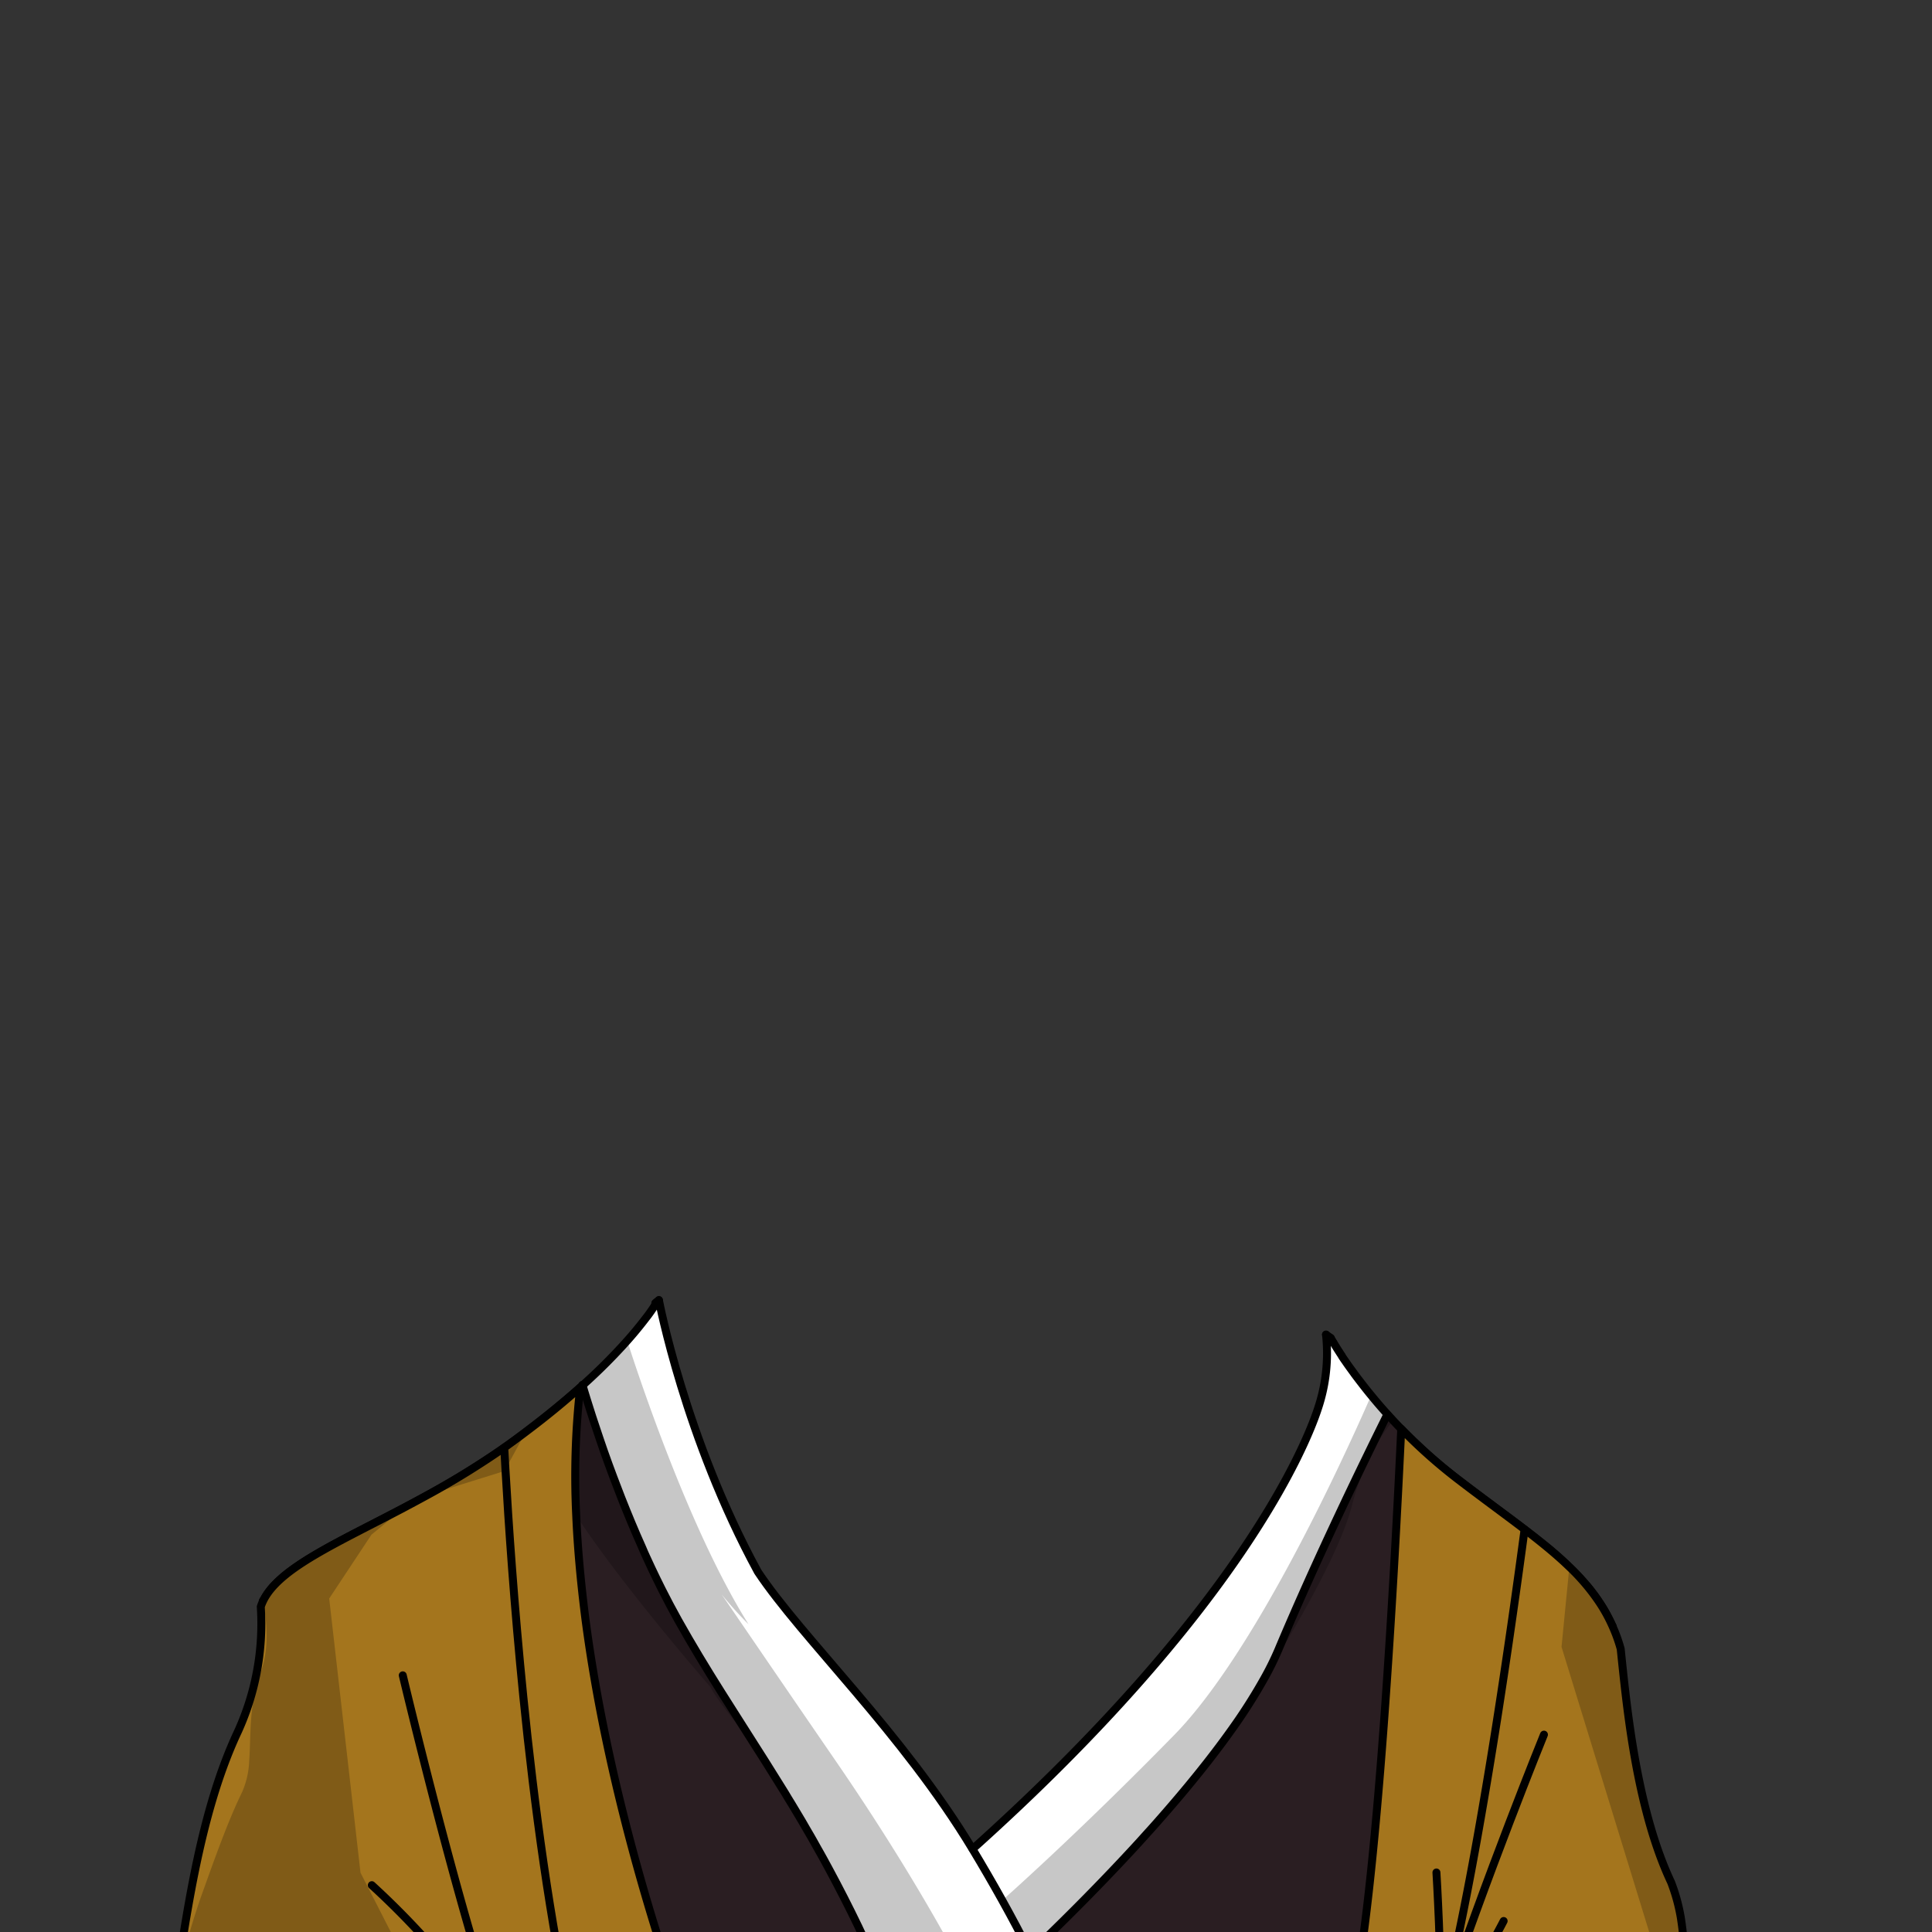 <svg xmlns="http://www.w3.org/2000/svg" viewBox="0 0 432 432">
  <rect x="0" y="0" width="432" height="432" fill="#333333" stroke="none"/>
  <defs>
    <style>.BUNTAI_GOAT_OUTFIT_BUNTAI_GOAT_OUTFIT_15_cls-1{isolation:isolate;}.BUNTAI_GOAT_OUTFIT_BUNTAI_GOAT_OUTFIT_15_cls-2{fill:#fff;}.BUNTAI_GOAT_OUTFIT_BUNTAI_GOAT_OUTFIT_15_cls-3{fill:#2a1e22;}.BUNTAI_GOAT_OUTFIT_BUNTAI_GOAT_OUTFIT_15_cls-4{fill:none;stroke:#000;stroke-linecap:round;stroke-linejoin:round;stroke-width:1.78px;}.BUNTAI_GOAT_OUTFIT_BUNTAI_GOAT_OUTFIT_15_cls-5{opacity:0.22;mix-blend-mode:multiply;}.BUNTAI_GOAT_OUTFIT_BUNTAI_GOAT_OUTFIT_15_cls-6{fill:#a4751d;}</style>
  </defs>
  <g class="BUNTAI_GOAT_OUTFIT_BUNTAI_GOAT_OUTFIT_15_cls-1">
    <g id="outfit">
      <path class="BUNTAI_GOAT_OUTFIT_BUNTAI_GOAT_OUTFIT_15_cls-2" d="M237.18,451.11l-35.93.56c-1.33-3.08-2.87-6.62-4.65-10.68-.39-.89-.78-1.77-1.18-2.64s-.67-1.5-1-2.24l-.77-1.64c-.22-.5-.46-1-.7-1.5l-1-2.14,0,0c-2.19-4.55-4.38-8.81-6.56-12.85l-1.15-2.12-.73-1.31c-.48-.87-1-1.73-1.45-2.58l-.72-1.27-1.17-2c-.57-1-1.15-2-1.72-2.93l-1.44-2.4c-.47-.79-1-1.58-1.43-2.36-.62-1-1.24-2-1.87-3q-1.28-2.07-2.55-4.08c-6.78-10.75-13.34-20.61-19.51-31.63-1.29-2.3-2.52-4.64-3.71-7q-.6-1.18-1.17-2.37c-.39-.79-.77-1.59-1.14-2.38s-.74-1.58-1.1-2.38c-.3-.65-.6-1.31-.88-2-1.71-3.81-3.27-7.58-4.69-11.18-.22-.57-.44-1.13-.65-1.69-1.59-4.1-3-7.94-4.14-11.34-.13-.38-.26-.76-.38-1.13-.45-1.32-.86-2.56-1.24-3.71-.07-.23-.14-.46-.22-.68l-.21-.66-.32-1c-.23-.73-.44-1.41-.63-2l-.18-.59c-.06-.19-.12-.37-.17-.55s-.11-.35-.16-.52c-.14-.47-.27-.89-.37-1.26a130,130,0,0,0,10-10,55.4,55.4,0,0,0,6.61-8.66l-.14.12.14-.13L147,291l.29-.24s5.81,30.76,22.14,60.75c9.85,14.83,32.32,36,48,62q3.38,5.58,6.65,11.46l.22.42c.51.91,1,1.83,1.52,2.76q2.3,4.21,4.5,8.59c.07.13.13.26.19.39l.09.17c.5,1,1,2,1.48,3,.58,1.18,1.16,2.38,1.72,3.58C235,446.21,236.1,448.64,237.18,451.11Z" />
      <path class="BUNTAI_GOAT_OUTFIT_BUNTAI_GOAT_OUTFIT_15_cls-3" d="M201.25,451.67l-47.64.69-25.56.37-16.42.23-1.16,0-58.18.84-1.4-4.09v0l-3.22-9.41-2.89-8.45s.12-.27.36-.77v0c1.63-3.54,8.41-18.18,14.47-30.56,4.46-9.1,2.88-22.8,1.07-32.92-.64-3.63-1.32-6.79-1.76-9.12l-.09-.46a4.16,4.16,0,0,1,.24-.47c3.81-7.07,16.31-12.49,31.26-20.38,1.71-.91,3.45-1.84,5.22-2.81a185.09,185.09,0,0,0,17.2-10.62c.57-.4,1.15-.81,1.72-1.23,1.07-.77,2.1-1.54,3.1-2.3,4.73-3.55,8.76-6.89,12.17-9.94l.49-.44h0c.1.37.23.79.37,1.26,0,.17.1.34.16.52s.11.36.17.55l.18.59c.19.62.4,1.3.63,2l.32,1,.21.66c.08.22.15.45.22.68.38,1.15.79,2.39,1.24,3.71.12.37.25.75.38,1.13,1.17,3.4,2.55,7.24,4.14,11.34.21.56.43,1.12.65,1.69,1.42,3.6,3,7.37,4.69,11.18.28.65.58,1.31.88,2,.36.8.72,1.59,1.1,2.38s.75,1.59,1.14,2.38.77,1.58,1.17,2.37c1.19,2.37,2.42,4.71,3.71,7,6.17,11,12.73,20.88,19.51,31.63q1.27,2,2.55,4.08c.63,1,1.25,2,1.87,3,.48.78,1,1.57,1.43,2.36l1.44,2.4c.57,1,1.15,1.94,1.72,2.93l1.17,2,.72,1.27c.49.85,1,1.71,1.45,2.58l.73,1.31,1.15,2.12c2.18,4,4.37,8.3,6.56,12.85l0,0,1,2.14c.24.5.48,1,.7,1.5l.77,1.64c.34.74.67,1.48,1,2.24s.79,1.75,1.18,2.64C198.38,445.05,199.92,448.59,201.25,451.67Z" />
      <path class="BUNTAI_GOAT_OUTFIT_BUNTAI_GOAT_OUTFIT_15_cls-3" d="M375.31,434.81l-.92,4.36-.09.39h0l-.35,1.65h0l-.22,1.06L372.31,449l-46.21.73h-1.16l-2,0-.76,0h-.72l-19.66.31-64.66,1c-1.08-2.47-2.19-4.9-3.33-7.31-.56-1.2-1.14-2.4-1.72-3.58-.49-1-1-2-1.48-3l-.09-.17c-.06-.13-.12-.26-.19-.39,5.75-5.47,14.44-14,23.35-23.67l1.11-1.21,1.89-2.1a.76.76,0,0,1,.09-.09l1.79-2,.28-.32,1-1.14c5.53-6.31,10.91-12.91,15.49-19.35h0a121.57,121.57,0,0,0,7.53-11.87,66.49,66.49,0,0,0,2.94-6c8.66-20.6,19.06-41.95,24.38-52.65l1.33,1.44c.56.6,1.15,1.22,1.75,1.84a116.65,116.65,0,0,0,12.31,11c5.6,4.31,10.72,8,15.27,11.48,1.21.92,2.37,1.82,3.5,2.73,2.35,1.88,4.52,3.74,6.49,5.64a47.08,47.08,0,0,1,6.95,8.27,35.9,35.9,0,0,1,2.75,5.08h0c0,.44-.06.88-.1,1.32-.05.65-.12,1.29-.19,1.93-.09.82-.19,1.64-.29,2.44l0,.23c-.11.78-.22,1.55-.34,2.31s-.24,1.51-.36,2.26c-.19,1.12-.39,2.22-.58,3.31l-.39,2.17c-.07.36-.13.72-.19,1.07-.16.89-.31,1.77-.45,2.65,0,0,0,0,0,.06a.06.06,0,0,1,0,0c0,.24-.08.48-.11.72l-.12.76c0,.1,0,.19,0,.29,0,.26-.08.51-.11.76s-.1.7-.14,1-.08.6-.11.89c0,.05,0,.1,0,.15l-.12,1.18s0,.05,0,.08,0,.1,0,.15v0c-.09,1-.16,2.06-.2,3.09v.21c0,.49,0,1,0,1.46s0,.85,0,1.28c0,.25,0,.51,0,.77s0,.77.08,1.16c0,.19,0,.37.05.56s0,.34.05.51.06.58.1.86.08.58.13.87c.09.58.19,1.16.32,1.74.06.29.13.58.2.88s.14.58.22.87.16.59.25.89.15.51.23.76.22.68.35,1,.21.6.33.9.23.61.36.91q1.16,2.78,2.3,5.23l.19.39c.32.68.64,1.33.95,2s.76,1.5,1.13,2.22.85,1.61,1.26,2.36l.06.1v0l.52.92c.17.31.34.6.51.89l.5.86.5.83c.32.54.64,1,1,1.55l.47.72c.45.71.9,1.37,1.34,2l.52.75c.34.48.67.93,1,1.34l.46.6c.36.47.69.89,1,1.26l.3.36c.22.27.43.51.61.72l.32.35.37.42.47.49,0,0,.12.12.08.07Z" />
      <path class="BUNTAI_GOAT_OUTFIT_BUNTAI_GOAT_OUTFIT_15_cls-2" d="M310.24,316.21c-5.32,10.7-15.72,32.05-24.38,52.65a66.49,66.49,0,0,1-2.94,6,121.57,121.57,0,0,1-7.53,11.87h0c-4.58,6.44-10,13-15.49,19.35l-1,1.14-.28.32c-.59.67-1.19,1.35-1.79,2a.76.76,0,0,0-.09.09l-1.89,2.1L253.72,413c-8.91,9.69-17.6,18.2-23.35,23.67q-2.2-4.37-4.5-8.59c-.5-.93-1-1.85-1.52-2.76l-.22-.42q-3.27-5.88-6.65-11.46c59.4-53.26,74.49-90,77.28-98.65a38.56,38.56,0,0,0,1.74-16.37l1,.72h0A95.06,95.06,0,0,0,306.6,312C307.71,313.33,308.92,314.75,310.24,316.21Z" />
      <path class="BUNTAI_GOAT_OUTFIT_BUNTAI_GOAT_OUTFIT_15_cls-4" d="M230.37,436.67c5.75-5.47,14.44-14,23.35-23.67l1.11-1.21,1.89-2.1a.76.76,0,0,1,.09-.09c.6-.66,1.2-1.34,1.79-2l.28-.32,1-1.14c5.53-6.31,10.91-12.91,15.49-19.35h0a121.57,121.57,0,0,0,7.53-11.87,66.49,66.49,0,0,0,2.94-6c8.66-20.6,19.06-41.95,24.38-52.65" />
      <polyline class="BUNTAI_GOAT_OUTFIT_BUNTAI_GOAT_OUTFIT_15_cls-4" points="297.51 299.15 297.51 299.14 296.5 298.42" />
      <path class="BUNTAI_GOAT_OUTFIT_BUNTAI_GOAT_OUTFIT_15_cls-4" d="M147.33,290.71,147,291l-.17.14h0l-.3.26" />
      <path class="BUNTAI_GOAT_OUTFIT_BUNTAI_GOAT_OUTFIT_15_cls-4" d="M201.25,451.67c-1.33-3.08-2.87-6.62-4.65-10.68-.39-.89-.78-1.77-1.18-2.64s-.67-1.5-1-2.24l-.77-1.64c-.22-.5-.46-1-.7-1.5l-1-2.14,0,0c-2.19-4.55-4.38-8.81-6.56-12.85l-1.15-2.12-.73-1.31c-.48-.87-1-1.73-1.45-2.58l-.72-1.27-1.17-2c-.57-1-1.15-2-1.72-2.93l-1.44-2.4c-.47-.79-1-1.58-1.43-2.36-.62-1-1.24-2-1.87-3q-1.28-2.07-2.55-4.08c-6.78-10.75-13.34-20.61-19.51-31.63-1.29-2.3-2.52-4.64-3.71-7q-.6-1.18-1.17-2.37c-.39-.79-.77-1.59-1.14-2.38s-.74-1.58-1.1-2.38c-.3-.65-.6-1.31-.88-2-1.71-3.81-3.27-7.58-4.69-11.18-.22-.57-.44-1.13-.65-1.69-1.59-4.1-3-7.94-4.14-11.34-.13-.38-.26-.76-.38-1.13-.45-1.32-.86-2.56-1.24-3.71-.07-.23-.14-.46-.22-.68l-.21-.66-.32-1c-.23-.73-.44-1.41-.63-2l-.18-.59c-.06-.19-.12-.37-.17-.55s-.11-.35-.16-.52c-.14-.47-.27-.89-.37-1.26" />
      <path class="BUNTAI_GOAT_OUTFIT_BUNTAI_GOAT_OUTFIT_15_cls-4" d="M296.5,298.42a38.72,38.72,0,0,1-1.75,16.38c-2.78,8.62-17.87,45.38-77.27,98.64" />
      <path class="BUNTAI_GOAT_OUTFIT_BUNTAI_GOAT_OUTFIT_15_cls-4" d="M147.33,290.71s5.81,30.76,22.13,60.75c9.86,14.83,32.32,36,48,62,4.44,7.37,8.8,15.12,12.89,23.23q3.56,7.05,6.81,14.44" />
      <path class="BUNTAI_GOAT_OUTFIT_BUNTAI_GOAT_OUTFIT_15_cls-4" d="M360.59,363.67h0c0,.44-.06.88-.1,1.32-.05.65-.12,1.29-.19,1.93-.09.82-.19,1.64-.29,2.44l0,.23c-.11.78-.22,1.55-.34,2.31s-.24,1.51-.36,2.26c-.19,1.12-.39,2.22-.58,3.31l-.39,2.17c-.07.36-.13.72-.19,1.07-.16.89-.31,1.77-.45,2.65,0,0,0,0,0,.06a.06.06,0,0,1,0,0c0,.24-.08.48-.11.72l-.12.76c0,.1,0,.19,0,.29,0,.26-.08.51-.11.76s-.1.7-.14,1-.08.6-.11.89c0,.05,0,.1,0,.15l-.12,1.18s0,.05,0,.08,0,.1,0,.15v0c-.09,1-.16,2.06-.2,3.09v.21c0,.49,0,1,0,1.46s0,.85,0,1.28c0,.25,0,.51,0,.77s0,.77.08,1.16c0,.19,0,.37.05.56s0,.34.05.51.06.57.1.86.08.58.13.87c.09.58.19,1.16.32,1.74.06.29.12.59.2.88s.14.58.22.87.16.59.25.89.15.51.23.76.22.68.35,1,.21.6.33.9.23.61.36.91q1.16,2.78,2.3,5.23l.19.39c.32.68.64,1.33.95,2s.76,1.5,1.13,2.22.85,1.61,1.26,2.36l.06.1v0l.52.92c.17.31.34.6.51.89l.5.86.5.83,1,1.55.47.72c.47.71.91,1.37,1.34,2l.52.75,1,1.34.46.6c.36.47.69.89,1,1.26l.3.36c.22.27.43.51.61.72l.32.35.37.42.47.49,0,0,.12.12.08.07h0l-.92,4.36-.09.39h0l-.35,1.65h0l-.22,1.06L372.31,449l-46.21.73h-1.16l-2,0-.76,0h-.72l-19.66.31-64.66,1-35.93.56-47.64.69-25.56.37-16.42.23-1.16,0-58.18.84-1.4-4.09v0l-3.22-9.41-2.89-8.45s.12-.27.36-.77v0c1.63-3.54,8.41-18.18,14.47-30.56,4.46-9.1,2.88-22.8,1.07-32.92-.64-3.63-1.32-6.79-1.76-9.12l-.09-.46" />
      <path class="BUNTAI_GOAT_OUTFIT_BUNTAI_GOAT_OUTFIT_15_cls-4" d="M326.1,449.73c5.95-10.88,10.12-20,10.12-20" />
      <path class="BUNTAI_GOAT_OUTFIT_BUNTAI_GOAT_OUTFIT_15_cls-4" d="M324.94,449.74c7.36-27.95,18.41-61.65,18.41-61.65" />
      <path class="BUNTAI_GOAT_OUTFIT_BUNTAI_GOAT_OUTFIT_15_cls-4" d="M321.19,421s1.65,17.25.3,28.84" />
      <path class="BUNTAI_GOAT_OUTFIT_BUNTAI_GOAT_OUTFIT_15_cls-4" d="M83.21,352.61s20.36,68.24,27.13,98.69c-7.33-11-23.48-33.67-23.48-33.67" />
      <g class="BUNTAI_GOAT_OUTFIT_BUNTAI_GOAT_OUTFIT_15_cls-5">
        <path d="M310.24,316.21l1.33,1.44c-.71.77-6.2,7-9.2,18.75-2.46,9.65-11,24.82-19.45,38.5-2.57,4.16-5.14,8.18-7.53,11.87h0c-3.3,5.09-9.12,12.14-15.49,19.35l-1,1.14-.28.32-1.79,2a.76.76,0,0,0-.09.09l-1.89,2.1L253.72,413c-11.65,12.76-23.07,24.23-23.07,24.23l-.09-.17-6.16-11.64-.05-.1-.22-.42s16.49-14.53,38.48-37c17.84-18.27,37.3-60.6,44-75.89C307.71,313.33,308.92,314.75,310.24,316.21Z" />
        <path d="M375.31,434.81v4.94s-.33-.19-.92-.58l-.82-.56a63.39,63.39,0,0,1-18.79-22.06c-2.67,5.16-15.38,21.79-20.59,28.54,3.36-4.77,9.9-15.71,15.38-34.89-3.1-9.45.55-34.24-3-51.87-2.9,5.76-9.21,25.27-14.38,42-4.39,14.15-8,26.28-8,26.28-.36-7.06,4.95-22.87,10.29-40.45,4.2-13.85,8.43-28.8,9.91-41.44,2.35,1.88,4.52,3.74,6.49,5.64a47.08,47.08,0,0,1,6.95,8.27c-2.48,8-4.46,15.4-1,30.9v0c.71,3.17,1.65,6.69,2.86,10.61,4.52,14.62,3.91,13.81,15.59,34.68Z" />
        <path d="M220.09,449.73,201.26,448s-4-7.44-9.34-17.15l0,0c-8.77-16-21.16-38-25.37-43.15-6.76-8.24-7.7-10.48-7.7-10.48s-19.78-22.66-30-38.37a49.14,49.14,0,0,1-5.52-10.34c-.12,18.63,5.08,28.7,7.42,32.29a14.91,14.91,0,0,0,1.12,1.54l-.81.85a213.38,213.38,0,0,0-14,16.31,52.39,52.39,0,0,0-4.81,7.4c-2.88,5.77-10.48,10.5-15.34,13.05l-.46.24C94.16,401.3,92.6,402,92.6,402s11.37,29.56,15.53,40.92c-8.36-22.32-21.26-35.77-21.26-35.77a87.74,87.74,0,0,0-1,16.94,60.25,60.25,0,0,0,.56,6.08,39.83,39.83,0,0,0,1.67,7.09c-8.83-17.63-11.09-22-11.09-22l-19,25-7.15,9.45v0L48,440.28l-2.84-9.22v0c.17-.7,3-12,7.31-26.71,1-3.4,2.1-7,3.27-10.65.47-1.46.94-2.94,1.43-4.43a63.43,63.43,0,0,0,3.53-21.69,34.54,34.54,0,0,0-1.61-10.05c3.81-7.07,16.31-12.49,31.26-20.38,1.71-.91,3.45-1.84,5.22-2.81a185.09,185.09,0,0,0,17.2-10.62c.57-.4,1.15-.81,1.72-1.23,1.07-.77,2.1-1.54,3.1-2.3,4.73-3.55,8.76-6.89,12.17-9.94l.49-.44a.36.36,0,0,1,0-.1l0,.1a130,130,0,0,0,10-10c2.51,7.85,14,42.56,27.12,63.38a82.92,82.92,0,0,1-6-6.68c6.23,9.13,14.79,21.66,25.27,36.91C209.75,427,220.09,449.73,220.09,449.73Z" />
      </g>
      <path class="BUNTAI_GOAT_OUTFIT_BUNTAI_GOAT_OUTFIT_15_cls-4" d="M58.83,358a4.16,4.16,0,0,1,.24-.47,14.62,14.62,0,0,1,2.44-3.25l.58-.58.23-.22.88-.79c.21-.18.42-.36.65-.54l.61-.48c.36-.28.74-.56,1.13-.84,8.17-5.89,21.87-11.55,36.34-20.14.58-.34,1.18-.7,1.77-1.07l1.61-1,1.85-1.17.29-.19c.75-.48,1.51-1,2.26-1.48q.8-.52,1.59-1.08c.43-.29.86-.58,1.29-.89.63-.44,1.25-.88,1.88-1.34.4-.29.79-.57,1.17-.86l1.15-.85c3-2.25,5.76-4.42,8.24-6.48l.92-.77c1.53-1.28,3-2.52,4.28-3.72h0l.74-.67a124.85,124.85,0,0,0,9.28-9.34c1.5-1.68,2.69-3.15,3.64-4.37q.54-.7,1-1.29c.65-.88,1.12-1.58,1.45-2.09.12-.19.22-.36.31-.49l.24-.41a0,0,0,0,0,0,0" />
      <path class="BUNTAI_GOAT_OUTFIT_BUNTAI_GOAT_OUTFIT_15_cls-4" d="M360.59,363.68h0c-.19-.45-.4-.89-.62-1.32s-.38-.77-.58-1.14l-.14-.25c-.19-.37-.4-.73-.61-1.08a.27.27,0,0,0-.06-.1c-.24-.4-.48-.8-.74-1.19s-.48-.73-.73-1.09l0,0c-.24-.36-.49-.71-.76-1.06s-.53-.7-.81-1.05-.56-.7-.85-1a73,73,0,0,0-10.26-9.64c-5.37-4.31-11.69-8.75-18.77-14.21q-1.77-1.37-3.43-2.75c-1.09-.91-2.15-1.83-3.17-2.75s-2-1.86-3-2.79l-1.4-1.38c-1.07-1.06-2.09-2.12-3.05-3.15-.46-.49-.9-1-1.33-1.44-1.32-1.46-2.54-2.88-3.64-4.23l-.25-.3c-.64-.78-1.25-1.55-1.82-2.29s-1.17-1.51-1.68-2.21a.88.88,0,0,1-.12-.17c-.73-1-1.37-1.87-1.93-2.7-.31-.43-.59-.85-.84-1.24a.05.05,0,0,1,0-.05q-.3-.42-.54-.81c-.53-.81-.94-1.48-1.24-2-.08-.12-.14-.23-.2-.33l-.14-.23a1.46,1.46,0,0,1-.09-.16c-.12-.2-.18-.32-.21-.36v0" />
      <path class="BUNTAI_GOAT_OUTFIT_BUNTAI_GOAT_OUTFIT_15_cls-6" d="M155.28,456.8H39.92s-3.38,4.8-1.5-7.3c3-19.2,5.95-43.54,14.78-62.32a58.07,58.07,0,0,0,5.11-27.91,9.52,9.52,0,0,1,.52-1.3,4.16,4.16,0,0,1,.24-.47c3.81-7.07,16.31-12.49,31.26-20.38,1.71-.91,3.45-1.84,5.22-2.81a185.09,185.09,0,0,0,17.2-10.62c.57-.4,1.15-.81,1.72-1.23,1.07-.77,2.1-1.54,3.1-2.3,4.73-3.55,8.76-6.89,12.17-9.94a177.43,177.43,0,0,0-.9,28.57c.31,7.29,1,14.65,1.9,21.95.1.8.2,1.59.31,2.39,5.33,39.6,18,76.74,22.56,89.23C154.66,455.23,155.28,456.8,155.28,456.8Z" />
      <path class="BUNTAI_GOAT_OUTFIT_BUNTAI_GOAT_OUTFIT_15_cls-6" d="M376.68,442.46a82.5,82.5,0,0,1-1.05,11.15H300.85c.34-1,.67-2.18,1-3.5C308,425.18,312,347.57,313.32,319.49a116.65,116.65,0,0,0,12.31,11c5.6,4.31,10.72,8,15.27,11.48,1.21.92,2.37,1.82,3.5,2.73,2.35,1.88,4.52,3.74,6.49,5.64a47.08,47.08,0,0,1,6.95,8.27,35.9,35.9,0,0,1,2.75,5.08h0a34.87,34.87,0,0,1,1.8,5c.57,5.45,1.3,12.87,2.57,20.87,1.62,10.11,4.1,21.16,8.26,30.36.14.31.28.62.43.93a41,41,0,0,1,2.25,8.34s0,0,0,.05A70.23,70.23,0,0,1,376.68,442.46Z" />
      <path class="BUNTAI_GOAT_OUTFIT_BUNTAI_GOAT_OUTFIT_15_cls-4" d="M155.28,456.8H39.92s-3.38,4.8-1.5-7.3c3-19.2,5.95-43.54,14.78-62.32a58.07,58.07,0,0,0,5.11-27.91,9.52,9.52,0,0,1,.52-1.3,4.16,4.16,0,0,1,.24-.47c3.81-7.07,16.31-12.49,31.26-20.38,1.71-.91,3.45-1.84,5.22-2.81a185.09,185.09,0,0,0,17.2-10.62c.57-.4,1.15-.81,1.72-1.23,1.07-.77,2.1-1.54,3.1-2.3,4.73-3.55,8.76-6.89,12.17-9.94a177.43,177.43,0,0,0-.9,28.57c.31,7.29,1,14.65,1.9,21.95.1.8.2,1.59.31,2.39,5.33,39.6,18,76.74,22.56,89.23C154.66,455.23,155.28,456.8,155.28,456.8Z" />
      <path class="BUNTAI_GOAT_OUTFIT_BUNTAI_GOAT_OUTFIT_15_cls-4" d="M376.68,442.46a82.5,82.5,0,0,1-1.05,11.15H300.85c.34-1,.67-2.18,1-3.5C308,425.18,312,347.57,313.32,319.49a116.65,116.65,0,0,0,12.31,11c5.6,4.31,10.72,8,15.27,11.48,1.21.92,2.37,1.82,3.5,2.73,2.35,1.88,4.52,3.74,6.49,5.64a47.08,47.08,0,0,1,6.95,8.27,35.9,35.9,0,0,1,2.75,5.08h0a34.87,34.87,0,0,1,1.8,5c.57,5.45,1.3,12.87,2.57,20.87,1.62,10.11,4.1,21.16,8.26,30.36.14.31.28.62.43.93a41,41,0,0,1,2.25,8.34s0,0,0,.05A70.23,70.23,0,0,1,376.68,442.46Z" />
      <path class="BUNTAI_GOAT_OUTFIT_BUNTAI_GOAT_OUTFIT_15_cls-4" d="M340.9,342c-1.47,11-3.7,27-6.41,44.17-.74,4.66-1.51,9.41-2.32,14.17-3,17.79-6.43,35.66-10,49.5l-.09.33s0,.05,0,.07a.94.94,0,0,1,0,.16c-.28,1.11-.57,2.2-.86,3.26" />
      <path class="BUNTAI_GOAT_OUTFIT_BUNTAI_GOAT_OUTFIT_15_cls-4" d="M112.75,323.69c.08,1.45.17,3.09.27,4.88.67,11.7,1.92,30.2,4,50.87,2.41,23.93,6,50.76,11,73.29.3,1.37.61,2.72.93,4.06" />
      <path class="BUNTAI_GOAT_OUTFIT_BUNTAI_GOAT_OUTFIT_15_cls-4" d="M90.06,374.61s13.54,57,22.94,82.18a182.71,182.71,0,0,0-29.86-35.26" />
      <path class="BUNTAI_GOAT_OUTFIT_BUNTAI_GOAT_OUTFIT_15_cls-4" d="M321.19,418.69s1.21,19.52.83,31.67c10.33-30.78,23.21-62.49,23.21-62.49" />
      <path class="BUNTAI_GOAT_OUTFIT_BUNTAI_GOAT_OUTFIT_15_cls-4" d="M336.22,429.54s-9.73,19-14.2,20.82" />
      <g class="BUNTAI_GOAT_OUTFIT_BUNTAI_GOAT_OUTFIT_15_cls-5">
        <path d="M91.61,440.28H40.27a158.1,158.1,0,0,1,4.62-16c2.26-6.3,4.88-13.77,7.56-19.91.55-1.27,1.11-2.47,1.66-3.6a19,19,0,0,0,1.61-7.05c.43-5.67-.13-12.42,2.53-19.65,1.86-5.06,1.56-10.66.67-15.59l-.09-.46a4.16,4.16,0,0,1,.24-.47c3.81-7.07,16.31-12.49,31.26-20.38l-7.28,6-9.44,14.26,7,61.31,5.82,11.39Z" />
        <path d="M117.57,320.16,113,328.57l-.2.36-17.27,5.38a185.09,185.09,0,0,0,17.2-10.62c.57-.4,1.15-.81,1.72-1.23C115.54,321.69,116.57,320.92,117.57,320.16Z" />
        <path d="M378.19,442.47h-1.51c-1.37,0-2.32-.09-2.95-.17-2-.26-.9-.74.22-1.06h0c.67-.2,1.36-.34,1.36-.34l-1-1.31h0l-.73-.95-4.64-6.06-3.69-12v0l-8.58-27.9v0l-7.51-24.43,1.75-17.85a47.08,47.08,0,0,1,6.95,8.27,35.9,35.9,0,0,1,2.75,5.08h0a34.87,34.87,0,0,1,1.8,5c.05.13.08.27.12.41.31,3.51.83,7.54,1.62,12.15.17,2.63.45,5.44.83,8.31,1.52,11.41,4.61,23.83,8.26,30.36.79,2.17,1.78,5.63,2.68,9.27,0,0,0,0,0,.05C377.15,434.32,378.19,439.74,378.19,442.47Z" />
      </g>
      <path class="BUNTAI_GOAT_OUTFIT_BUNTAI_GOAT_OUTFIT_15_cls-4" d="M130.21,309.68a.36.36,0,0,0,0,.1h0" />
      <path class="BUNTAI_GOAT_OUTFIT_BUNTAI_GOAT_OUTFIT_15_cls-4" d="M146.57,291.36l.3-.26h0" />
    </g>
  </g>
</svg>
